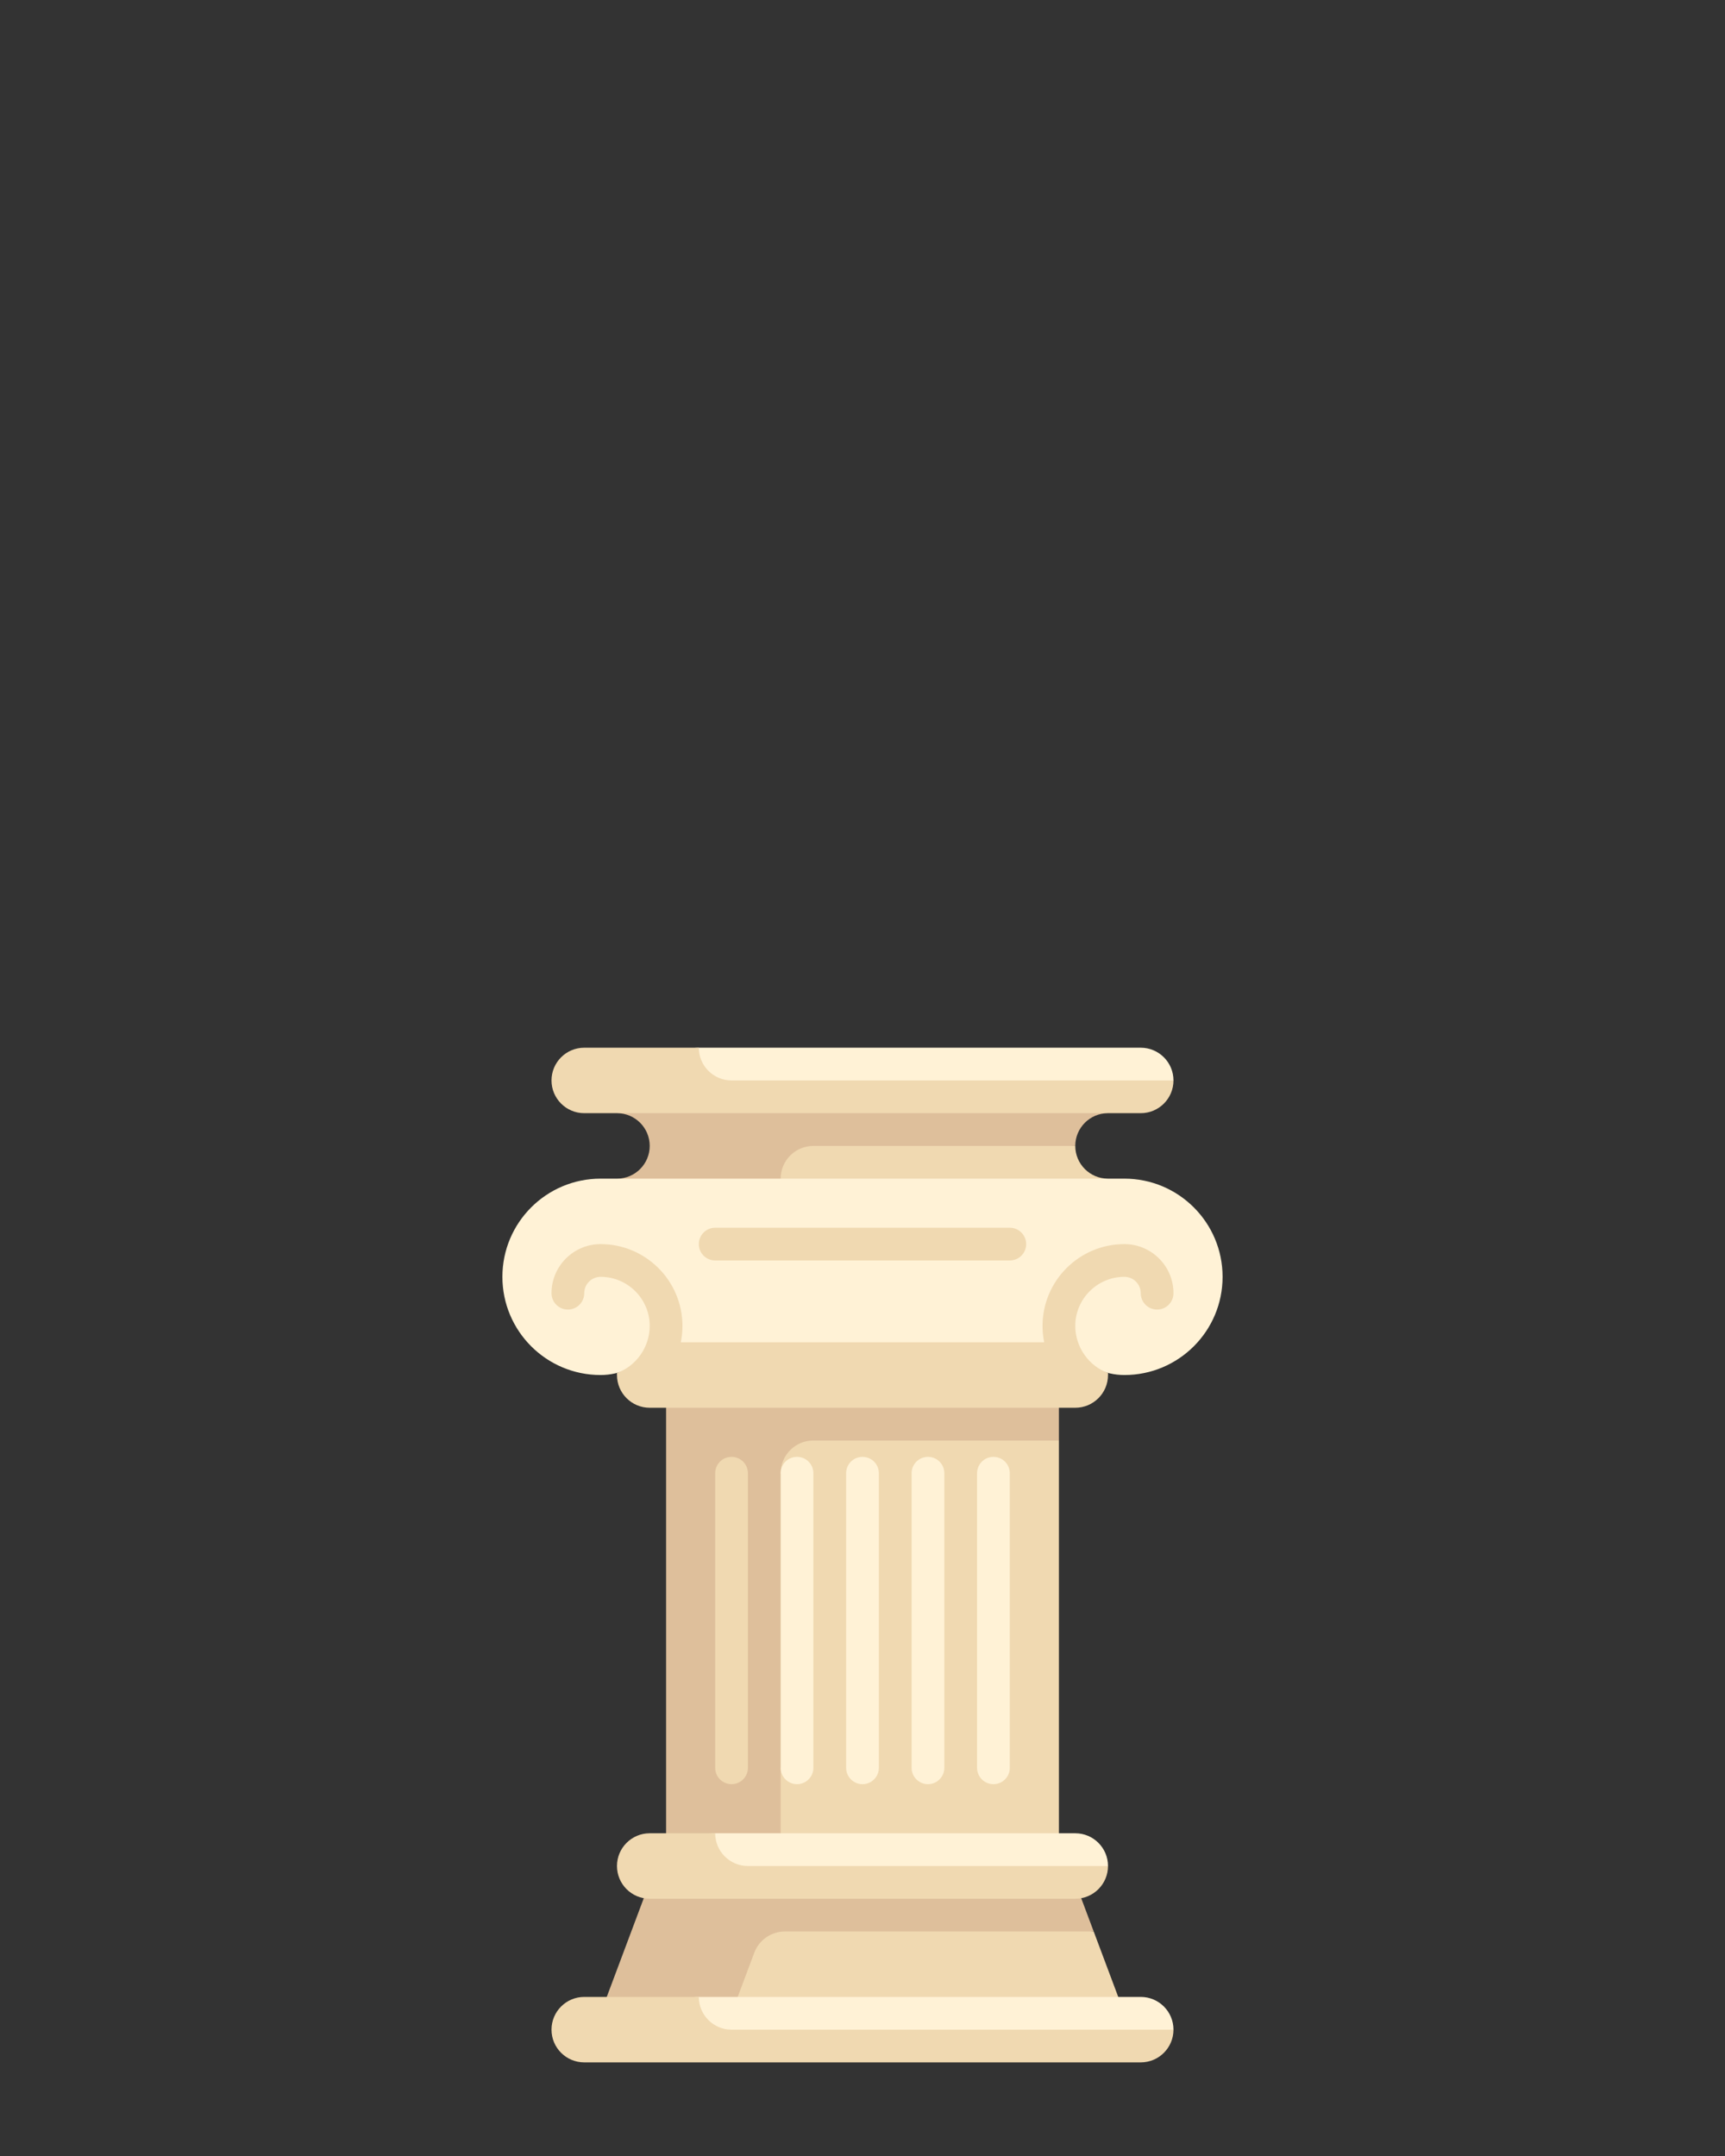 <svg xmlns="http://www.w3.org/2000/svg" xmlns:xlink="http://www.w3.org/1999/xlink" width="1080" zoomAndPan="magnify" viewBox="0 0 810 1012.5" height="1350" preserveAspectRatio="xMidYMid meet" version="1.0"><rect x="0" y="0" width="810" height="1012.5" fill="#333333" stroke="none"/><defs><clipPath id="741b911413"><path d="M 235.891 553 L 573.973 553 L 573.973 646 L 235.891 646 Z M 235.891 553 " clip-rule="nonzero"/></clipPath><clipPath id="4902faa28b"><path d="M 258 937 L 552 937 L 552 968.59 L 258 968.59 Z M 258 937 " clip-rule="nonzero"/></clipPath></defs><path fill="#f0d9b1" d="M 504.91 538.141 L 354.273 517.156 L 354.273 569.742 L 520.281 553.516 C 511.793 553.516 504.91 546.633 504.91 538.141 Z M 504.91 538.141 " fill-opacity="1" fill-rule="nonzero"/><path fill="#debf9b" d="M 289.711 553.516 L 366.57 558.637 L 366.57 553.516 C 366.57 545.023 373.449 538.145 381.941 538.145 L 504.91 538.145 C 504.91 529.652 511.793 522.773 520.281 522.773 L 404.996 515.086 L 289.711 522.77 C 298.199 522.77 305.082 529.652 305.082 538.141 C 305.082 546.633 298.199 553.516 289.711 553.516 Z M 289.711 553.516 " fill-opacity="1" fill-rule="nonzero"/><g clip-path="url(#741b911413)"><path fill="#fff2d6" d="M 527.969 553.516 L 282.027 553.516 C 256.559 553.516 235.91 574.16 235.91 599.629 C 235.91 625.098 256.559 645.742 282.027 645.742 C 291.387 645.742 299.688 641.504 305.301 634.891 L 504.695 634.891 C 510.305 641.504 518.609 645.742 527.969 645.742 C 553.438 645.742 574.082 625.098 574.082 599.629 C 574.082 574.16 553.438 553.516 527.969 553.516 Z M 527.969 553.516 " fill-opacity="1" fill-rule="nonzero"/></g><path fill="#f0d9b1" d="M 497.227 876.312 L 351.195 876.312 L 351.195 668.859 L 481.312 668.859 L 497.227 676.484 Z M 497.227 876.312 " fill-opacity="1" fill-rule="nonzero"/><path fill="#debf9b" d="M 381.941 676.484 L 497.227 676.484 L 497.227 653.43 L 312.77 653.43 L 312.77 876.312 L 366.566 876.312 L 366.566 830.199 L 371.492 824.594 L 371.492 697.711 L 366.566 691.855 C 366.57 683.367 373.449 676.484 381.941 676.484 Z M 381.941 676.484 " fill-opacity="1" fill-rule="nonzero"/><path fill="#fff2d6" d="M 535.652 492.027 L 328.141 492.027 C 319.652 492.027 312.77 498.91 312.77 507.398 L 323.562 516.227 L 535.652 516.227 L 551.023 507.398 C 551.023 498.91 544.145 492.027 535.652 492.027 Z M 535.652 492.027 " fill-opacity="1" fill-rule="nonzero"/><path fill="#f0d9b1" d="M 474.168 591.941 L 335.824 591.941 C 331.578 591.941 328.141 588.504 328.141 584.258 C 328.141 580.008 331.578 576.57 335.824 576.57 L 474.168 576.57 C 478.414 576.57 481.852 580.008 481.852 584.258 C 481.855 588.504 478.414 591.941 474.168 591.941 Z M 474.168 591.941 " fill-opacity="1" fill-rule="nonzero"/><path fill="#f0d9b1" d="M 513.559 907.055 L 337.156 883.996 L 314.098 945.484 L 527.969 945.484 Z M 513.559 907.055 " fill-opacity="1" fill-rule="nonzero"/><path fill="#debf9b" d="M 513.559 907.055 L 504.91 883.996 L 305.082 883.996 L 282.027 945.484 L 343.512 945.484 L 354.184 917.027 C 356.43 911.031 362.168 907.055 368.574 907.055 Z M 513.559 907.055 " fill-opacity="1" fill-rule="nonzero"/><path fill="#fff2d6" d="M 404.996 837.883 C 400.746 837.883 397.312 834.445 397.312 830.199 L 397.312 691.855 C 397.312 687.609 400.75 684.172 404.996 684.172 C 409.246 684.172 412.684 687.609 412.684 691.855 L 412.684 830.199 C 412.684 834.445 409.246 837.883 404.996 837.883 Z M 404.996 837.883 " fill-opacity="1" fill-rule="nonzero"/><path fill="#fff2d6" d="M 435.738 837.883 C 431.492 837.883 428.055 834.445 428.055 830.199 L 428.055 691.855 C 428.055 687.609 431.492 684.172 435.738 684.172 C 439.988 684.172 443.426 687.609 443.426 691.855 L 443.426 830.199 C 443.426 834.445 439.988 837.883 435.738 837.883 Z M 435.738 837.883 " fill-opacity="1" fill-rule="nonzero"/><path fill="#fff2d6" d="M 466.484 837.883 C 462.234 837.883 458.797 834.445 458.797 830.199 L 458.797 691.855 C 458.797 687.609 462.234 684.172 466.484 684.172 C 470.73 684.172 474.168 687.609 474.168 691.855 L 474.168 830.199 C 474.168 834.445 470.73 837.883 466.484 837.883 Z M 466.484 837.883 " fill-opacity="1" fill-rule="nonzero"/><path fill="#fff2d6" d="M 374.254 837.883 C 370.004 837.883 366.57 834.445 366.57 830.199 L 366.57 691.855 C 366.57 687.609 370.008 684.172 374.254 684.172 C 378.5 684.172 381.941 687.609 381.941 691.855 L 381.941 830.199 C 381.941 834.445 378.5 837.883 374.254 837.883 Z M 374.254 837.883 " fill-opacity="1" fill-rule="nonzero"/><path fill="#f0d9b1" d="M 343.512 837.883 C 339.262 837.883 335.824 834.445 335.824 830.199 L 335.824 691.855 C 335.824 687.609 339.262 684.172 343.512 684.172 C 347.758 684.172 351.195 687.609 351.195 691.855 L 351.195 830.199 C 351.195 834.445 347.758 837.883 343.512 837.883 Z M 343.512 837.883 " fill-opacity="1" fill-rule="nonzero"/><path fill="#fff2d6" d="M 535.652 937.797 L 328.141 937.797 C 319.648 937.797 312.77 944.68 312.77 953.168 L 328.141 962.957 L 535.652 962.957 L 551.023 953.168 C 551.023 944.68 544.145 937.797 535.652 937.797 Z M 535.652 937.797 " fill-opacity="1" fill-rule="nonzero"/><path fill="#fff2d6" d="M 504.91 860.941 L 335.824 860.941 C 327.336 860.941 320.453 867.824 320.453 876.312 L 335.824 886.02 L 504.91 886.02 L 520.281 876.312 C 520.281 867.824 513.398 860.941 504.91 860.941 Z M 504.91 860.941 " fill-opacity="1" fill-rule="nonzero"/><path fill="#f0d9b1" d="M 520.281 644.766 C 511.355 641.582 504.91 632.691 504.91 622.684 C 504.91 609.973 515.254 599.629 527.969 599.629 C 532.207 599.629 535.652 603.074 535.652 607.312 C 535.652 611.562 539.09 615 543.34 615 C 547.586 615 551.023 611.562 551.023 607.312 C 551.023 594.598 540.68 584.258 527.969 584.258 C 506.781 584.258 489.539 601.496 489.539 622.684 C 489.539 625.316 489.809 627.887 490.316 630.371 L 319.676 630.371 C 320.184 627.887 320.453 625.316 320.453 622.684 C 320.453 601.496 303.215 584.258 282.027 584.258 C 269.312 584.258 258.969 594.598 258.969 607.312 C 258.969 611.562 262.406 615 266.656 615 C 270.902 615 274.34 611.562 274.34 607.312 C 274.34 603.074 277.785 599.629 282.027 599.629 C 294.742 599.629 305.082 609.973 305.082 622.684 C 305.082 632.691 298.641 641.578 289.711 644.762 L 289.711 645.742 C 289.711 654.23 296.594 661.113 305.082 661.113 L 504.91 661.113 C 513.398 661.113 520.281 654.23 520.281 645.742 Z M 520.281 644.766 " fill-opacity="1" fill-rule="nonzero"/><path fill="#f0d9b1" d="M 328.141 492.027 L 274.34 492.027 C 265.852 492.027 258.969 498.91 258.969 507.398 C 258.969 515.887 265.852 522.77 274.34 522.77 L 535.652 522.77 C 544.141 522.77 551.023 515.887 551.023 507.398 L 343.512 507.398 C 335.023 507.398 328.141 500.516 328.141 492.027 Z M 328.141 492.027 " fill-opacity="1" fill-rule="nonzero"/><g clip-path="url(#4902faa28b)"><path fill="#f0d9b1" d="M 328.141 937.797 L 274.34 937.797 C 265.852 937.797 258.969 944.68 258.969 953.168 C 258.969 961.656 265.852 968.539 274.34 968.539 L 535.652 968.539 C 544.141 968.539 551.023 961.656 551.023 953.168 L 343.512 953.168 C 335.023 953.168 328.141 946.285 328.141 937.797 Z M 328.141 937.797 " fill-opacity="1" fill-rule="nonzero"/></g><path fill="#f0d9b1" d="M 335.824 860.941 L 305.082 860.941 C 296.594 860.941 289.711 867.824 289.711 876.312 C 289.711 884.801 296.594 891.684 305.082 891.684 L 504.91 891.684 C 513.398 891.684 520.281 884.801 520.281 876.312 L 351.195 876.312 C 342.707 876.312 335.824 869.43 335.824 860.941 Z M 335.824 860.941 " fill-opacity="1" fill-rule="nonzero"/></svg>